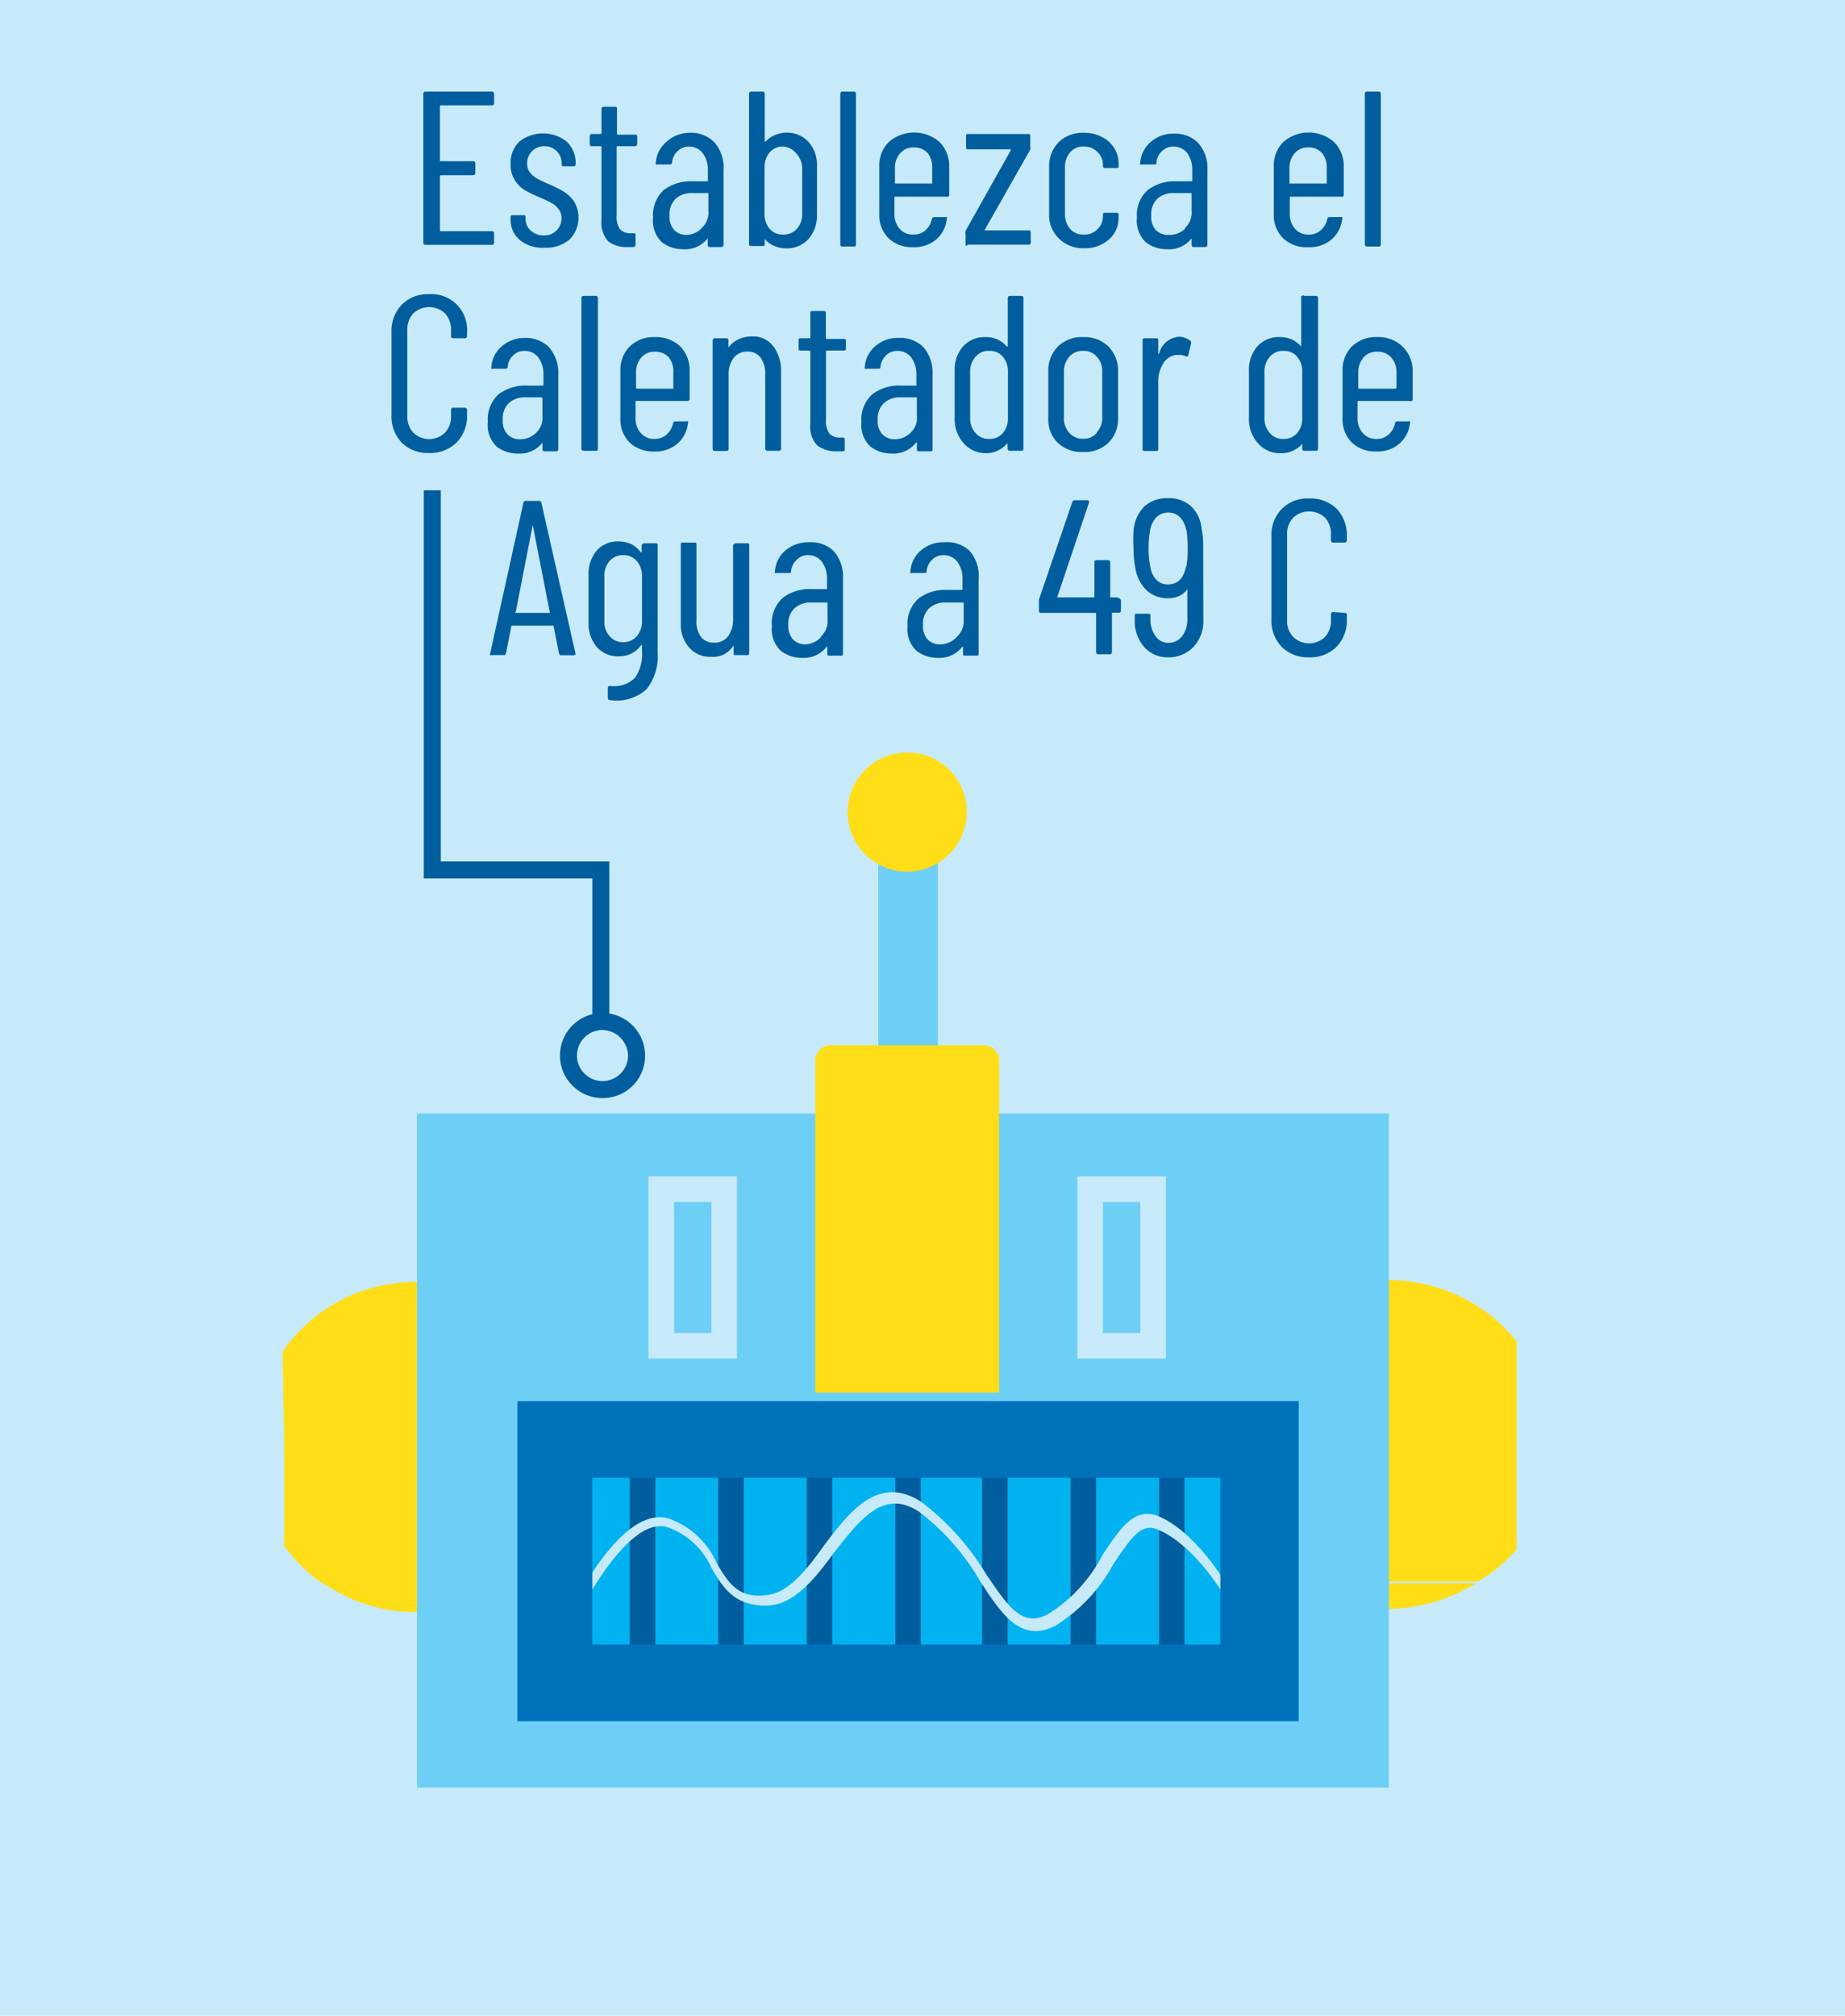 <svg xmlns="http://www.w3.org/2000/svg" xmlns:xlink="http://www.w3.org/1999/xlink" viewBox="0 0 108.4 118.4">
  <defs>
    <style>
      .cls-1 {
        fill: none;
      }

      .cls-2 {
        fill: #c7eafb;
      }

      .cls-3 {
        fill: #ffde17;
      }

      .cls-4 {
        clip-path: url(#clip-path);
      }

      .cls-5 {
        clip-path: url(#clip-path-3);
      }

      .cls-6 {
        fill: #6dcff6;
      }

      .cls-7 {
        fill: #e8e3df;
      }

      .cls-8 {
        fill: #00b3f0;
      }

      .cls-9 {
        fill: #005e9e;
      }

      .cls-10 {
        fill: #0072bc;
      }
    </style>
    <clipPath id="clip-path">
      <rect class="cls-1" x="16.6" y="75.3" width="17.5" height="9.6"/>
    </clipPath>
    <clipPath id="clip-path-3">
      <rect class="cls-1" x="72" y="75.1" width="17.2" height="9.6"/>
    </clipPath>
  </defs>
  <g id="Layer_3" data-name="Layer 3">
    <rect class="cls-2" width="108.4" height="118.4"/>
    <g>
      <path class="cls-3" d="M24.5,75.5a9.26,9.26,0,0,0-4.4,1.1H29a10,10,0,0,0-4.5-1.1"/>
      <path class="cls-3" d="M24.5,94.7A9.13,9.13,0,0,0,29.9,93H19a9.67,9.67,0,0,0,5.5,1.7"/>
      <path class="cls-3" d="M81.6,94.5A9.83,9.83,0,0,0,86.7,93H76.5a9,9,0,0,0,5.1,1.5"/>
      <path class="cls-3" d="M81.6,75.3a9.85,9.85,0,0,0-4.8,1.3h9.6a9.56,9.56,0,0,0-4.8-1.3"/>
      <path class="cls-3" d="M72,84.9a9.58,9.58,0,0,1,4.8-8.3H28.9a9.55,9.55,0,0,1,5.2,8.5,9.89,9.89,0,0,1-4.2,8H76.5A9.88,9.88,0,0,1,72,84.9"/>
      <path class="cls-3" d="M34.1,85.1a9.55,9.55,0,0,0-5.2-8.5H20a9.25,9.25,0,0,0-3.3,2.9V90.8a8.76,8.76,0,0,0,2.4,2.3H30a10.08,10.08,0,0,0,4.1-8"/>
      <path class="cls-3" d="M89.1,91V78.8a8.68,8.68,0,0,0-2.7-2.3H76.8a9.56,9.56,0,0,0-.3,16.4H86.8A8,8,0,0,0,89.1,91"/>
      <g class="cls-4">
        <g class="cls-4">
          <path class="cls-3" d="M16.6,79.4a9.48,9.48,0,0,1,7.9-4.1,9.6,9.6,0,0,1,9.6,9.6H16.7"/>
        </g>
      </g>
      <g class="cls-5">
        <g class="cls-5">
          <path class="cls-3" d="M89.1,84.8H72a9.6,9.6,0,0,1,17.1-6"/>
        </g>
      </g>
      <rect class="cls-6" x="51.6" y="47.7" width="3.5" height="15.6"/>
      <rect class="cls-7" x="24.5" y="65.4" width="57.1" height="39.6"/>
      <rect class="cls-6" x="24.5" y="65.4" width="57.1" height="39.6"/>
      <rect class="cls-8" x="32.6" y="84.6" width="41.4" height="14.3"/>
      <rect class="cls-9" x="31.9" y="85" width="1.5" height="14.3"/>
      <rect class="cls-9" x="37" y="85" width="1.5" height="14.3"/>
      <rect class="cls-9" x="42.2" y="85" width="1.5" height="14.3"/>
      <rect class="cls-9" x="47.4" y="85" width="1.5" height="14.3"/>
      <rect class="cls-9" x="52.6" y="85" width="1.5" height="14.3"/>
      <rect class="cls-9" x="57.7" y="85" width="1.5" height="14.3"/>
      <rect class="cls-9" x="62.9" y="85" width="1.5" height="14.3"/>
      <rect class="cls-9" x="68.1" y="85" width="1.5" height="14.3"/>
      <rect class="cls-9" x="73.3" y="85" width="1.5" height="14.3"/>
      <path class="cls-2" d="M73.8,98c-1.1-4.1-3.9-7.5-5.9-8.2-.9-.3-1.5.6-2.5,2.1A9.75,9.75,0,0,1,62,95.5c-2,1-3.1-.6-4.4-2.6A13.83,13.83,0,0,0,54,88.8c-2.1-1.4-3.5.5-5,2.4-1.1,1.5-2.3,3-3.8,3.1-2,.1-2.7-1-3.4-2.2a4.42,4.42,0,0,0-2.6-2.4c-2.4-.7-5.5,5.3-6.4,7.7l-.5-.2c.1-.4,3.7-9,7-8a4.82,4.82,0,0,1,2.8,2.6c.7,1.2,1.3,2.1,2.9,1.9,1.3-.1,2.4-1.5,3.4-2.9,1.5-2,3.2-4.2,5.7-2.6a15,15,0,0,1,3.8,4.2c1.4,2.1,2.2,3.2,3.7,2.4a9,9,0,0,0,3.2-3.5c1-1.5,1.8-2.7,3.1-2.3,2.3.8,5.1,4.7,6.2,8.6Z"/>
      <path class="cls-10" d="M76.2,101.1H30.4V82.3H76.3v18.8ZM34.8,96.6H71.7V86.8H34.8Z"/>
    </g>
    <path class="cls-3" d="M56.8,47.7a3.5,3.5,0,1,1-3.5-3.5,3.48,3.48,0,0,1,3.5,3.5"/>
    <path class="cls-3" d="M58.7,81.8H47.9V62.3a.9.9,0,0,1,.9-.9h9a.9.9,0,0,1,.9.9Z"/>
    <path class="cls-2" d="M43.3,79.8H38.1V69.1h5.2Zm-3.7-1.5h2.2V70.6H39.6Z"/>
    <path class="cls-2" d="M68.5,79.8H63.3V69.1h5.2Zm-3.7-1.5H67V70.6H64.8Z"/>
    <g>
      <path class="cls-9" d="M28.9,6.19h-3a0,0,0,0,0-.05,0V9.47a0,0,0,0,0,.05,0h1.9a.12.12,0,0,1,.13.13v.56a.12.12,0,0,1-.13.13h-1.9s-.05,0-.05.05v3.24a0,0,0,0,0,.05,0h3a.12.12,0,0,1,.13.13v.54a.12.12,0,0,1-.13.13H25a.12.12,0,0,1-.13-.13V5.51A.12.12,0,0,1,25,5.38H28.9a.12.12,0,0,1,.13.13v.55A.12.12,0,0,1,28.9,6.19Z"/>
      <path class="cls-9" d="M30.53,14.09A1.54,1.54,0,0,1,30,12.86v-.09c0-.09,0-.13.13-.13h.62c.09,0,.13,0,.13.13v.08a.91.91,0,0,0,.31.7,1.12,1.12,0,0,0,.8.28,1,1,0,0,0,1-1,.85.85,0,0,0-.19-.57,1.27,1.27,0,0,0-.42-.35c-.16-.09-.4-.2-.72-.34a6.63,6.63,0,0,1-.84-.41,1.82,1.82,0,0,1-.57-.57A1.72,1.72,0,0,1,30,9.63a1.72,1.72,0,0,1,.51-1.31,2.25,2.25,0,0,1,2.79,0,1.73,1.73,0,0,1,.52,1.32v0a.12.12,0,0,1-.13.13h-.6A.12.12,0,0,1,33,9.69V9.61a1,1,0,0,0-.29-.73A1,1,0,0,0,32,8.59a1,1,0,0,0-.75.3,1,1,0,0,0-.28.72.86.86,0,0,0,.17.53,1.43,1.43,0,0,0,.42.35q.24.13.69.33a7.17,7.17,0,0,1,.88.44,2.06,2.06,0,0,1,.6.58,1.83,1.83,0,0,1-.27,2.23,2.1,2.1,0,0,1-1.45.48A2.12,2.12,0,0,1,30.53,14.09Z"/>
      <path class="cls-9" d="M37.29,8.59h-1a.05.05,0,0,0-.06.06v4a1.24,1.24,0,0,0,.21.83.83.83,0,0,0,.64.22h.13c.08,0,.13,0,.13.12v.56a.12.12,0,0,1-.13.13H36.9a1.76,1.76,0,0,1-1.16-.33,1.6,1.6,0,0,1-.4-1.25V8.65s0-.06-.05-.06h-.51a.12.12,0,0,1-.13-.13V8a.12.12,0,0,1,.13-.13h.51s.05,0,.05-.06V6.4a.12.12,0,0,1,.13-.13h.65c.09,0,.13,0,.13.13V7.85a.05.05,0,0,0,.06.06h1c.09,0,.13,0,.13.13v.42C37.42,8.55,37.38,8.59,37.29,8.59Z"/>
      <path class="cls-9" d="M42,8.39A2.27,2.27,0,0,1,42.51,10v4.38a.12.12,0,0,1-.13.13h-.67a.12.12,0,0,1-.13-.13V14s0,0,0,0,0,0,0,0a1.68,1.68,0,0,1-1.44.64,2,2,0,0,1-1.25-.41,1.74,1.74,0,0,1-.52-1.45,2,2,0,0,1,.63-1.62,2.63,2.63,0,0,1,1.68-.51h.91s0,0,0-.06V10a1.65,1.65,0,0,0-.3-1,1,1,0,0,0-.8-.39.93.93,0,0,0-.67.26,1,1,0,0,0-.33.66.12.12,0,0,1-.13.13h-.73a.15.15,0,0,1-.1,0,.1.1,0,0,1,0-.09,1.75,1.75,0,0,1,.63-1.24A2,2,0,0,1,40.5,7.8,1.9,1.9,0,0,1,42,8.39Zm-.77,5a1.21,1.21,0,0,0,.39-1V11.39s0-.05,0-.05h-.92a1.41,1.41,0,0,0-1,.33,1.27,1.27,0,0,0-.36,1,1.13,1.13,0,0,0,.28.85,1,1,0,0,0,.73.28A1.33,1.33,0,0,0,41.19,13.44Z"/>
      <path class="cls-9" d="M47.51,8.34A2.06,2.06,0,0,1,48,9.79V12.6a2.08,2.08,0,0,1-.5,1.44,1.71,1.71,0,0,1-1.32.55,1.76,1.76,0,0,1-.68-.14,1.54,1.54,0,0,1-.57-.41s0,0,0,0a.05.05,0,0,0,0,0v.28c0,.09,0,.13-.13.13h-.66c-.09,0-.13,0-.13-.13V5.51a.12.12,0,0,1,.13-.13h.66a.12.12,0,0,1,.13.13V8.32s0,0,0,0,0,0,.05,0a1.57,1.57,0,0,1,.56-.39,1.76,1.76,0,0,1,.68-.14A1.73,1.73,0,0,1,47.51,8.34ZM46.77,9A1.05,1.05,0,0,0,46,8.61a1,1,0,0,0-.78.34,1.33,1.33,0,0,0-.3.91v2.69a1.31,1.31,0,0,0,.3.89,1,1,0,0,0,.78.34,1.05,1.05,0,0,0,.82-.34,1.27,1.27,0,0,0,.31-.89V9.86A1.29,1.29,0,0,0,46.77,9Z"/>
      <path class="cls-9" d="M49.37,14.35V5.51a.12.12,0,0,1,.13-.13h.66a.12.12,0,0,1,.13.13v8.84c0,.09,0,.13-.13.13H49.5C49.41,14.48,49.37,14.44,49.37,14.35Z"/>
      <path class="cls-9" d="M55.6,11.55h-3s-.05,0-.05,0v1a1.27,1.27,0,0,0,.31.89,1,1,0,0,0,.8.34,1.06,1.06,0,0,0,.71-.25,1.22,1.22,0,0,0,.38-.66.14.14,0,0,1,.14-.12l.65,0a.1.1,0,0,1,.09,0,.1.1,0,0,1,0,.1,1.86,1.86,0,0,1-.63,1.22,2,2,0,0,1-1.37.45A2,2,0,0,1,52.21,14a1.91,1.91,0,0,1-.55-1.44V9.79a1.94,1.94,0,0,1,.55-1.44,2.27,2.27,0,0,1,3,0,2,2,0,0,1,.56,1.44v1.63A.12.12,0,0,1,55.6,11.55ZM52.89,9a1.29,1.29,0,0,0-.31.91v.87a0,0,0,0,0,.05,0h2.14a0,0,0,0,0,0,0V9.86A1.34,1.34,0,0,0,54.51,9a1.06,1.06,0,0,0-.82-.34A1,1,0,0,0,52.89,9Z"/>
      <path class="cls-9" d="M56.73,14.35v-.62a.33.33,0,0,1,0-.17l2.66-4.74a.11.11,0,0,0,0-.05l0,0h-2.5c-.09,0-.13,0-.13-.13V8c0-.09,0-.13.13-.13h3.51c.09,0,.13,0,.13.13v.62a.33.33,0,0,1,0,.17l-2.69,4.74a0,0,0,0,0,0,0l0,0h2.59a.12.12,0,0,1,.13.13v.58a.12.12,0,0,1-.13.13H56.86C56.77,14.48,56.73,14.44,56.73,14.35Z"/>
      <path class="cls-9" d="M62.2,14a1.92,1.92,0,0,1-.56-1.44V9.79a2,2,0,0,1,.56-1.44,2,2,0,0,1,1.47-.55,2.21,2.21,0,0,1,1.08.25,1.77,1.77,0,0,1,.72.66,1.65,1.65,0,0,1,.25.9v.13c0,.09,0,.13-.13.13l-.66,0c-.09,0-.13-.05-.13-.14V9.67a1,1,0,0,0-.32-.74,1.06,1.06,0,0,0-.81-.32,1,1,0,0,0-.8.34,1.33,1.33,0,0,0-.3.91v2.67a1.33,1.33,0,0,0,.3.91,1,1,0,0,0,.8.34,1.06,1.06,0,0,0,.81-.32,1,1,0,0,0,.32-.74v-.1c0-.08,0-.12.13-.12h.66c.09,0,.13,0,.13.13v.14a1.65,1.65,0,0,1-.56,1.29,2.1,2.1,0,0,1-1.49.52A2,2,0,0,1,62.2,14Z"/>
      <path class="cls-9" d="M70.39,8.39A2.22,2.22,0,0,1,70.94,10v4.38a.12.12,0,0,1-.13.13h-.67a.12.12,0,0,1-.13-.13V14a0,0,0,0,0,0,0,.06.06,0,0,0,0,0,1.68,1.68,0,0,1-1.44.64,2,2,0,0,1-1.25-.41,1.74,1.74,0,0,1-.52-1.45,1.94,1.94,0,0,1,.64-1.62,2.58,2.58,0,0,1,1.67-.51H70s.05,0,.05-.06V10a1.65,1.65,0,0,0-.29-1,1,1,0,0,0-.81-.39.93.93,0,0,0-.67.26,1,1,0,0,0-.33.66c0,.09,0,.13-.13.13h-.73a.15.15,0,0,1-.1,0,.1.1,0,0,1,0-.09,1.75,1.75,0,0,1,.63-1.24,2,2,0,0,1,1.38-.48A1.89,1.89,0,0,1,70.39,8.39Zm-.77,5a1.21,1.21,0,0,0,.39-1V11.39s0-.05-.05-.05H69a1.41,1.41,0,0,0-1,.33,1.27,1.27,0,0,0-.36,1,1.13,1.13,0,0,0,.28.85,1,1,0,0,0,.73.28A1.33,1.33,0,0,0,69.62,13.44Z"/>
      <path class="cls-9" d="M78.78,11.55h-3s0,0,0,0v1a1.27,1.27,0,0,0,.31.89,1,1,0,0,0,.8.34,1,1,0,0,0,.7-.25,1.17,1.17,0,0,0,.39-.66.14.14,0,0,1,.14-.12l.65,0a.1.1,0,0,1,.09,0,.1.1,0,0,1,0,.1,1.86,1.86,0,0,1-.63,1.22,2,2,0,0,1-1.37.45A2,2,0,0,1,75.39,14a1.91,1.91,0,0,1-.55-1.44V9.79a1.94,1.94,0,0,1,.55-1.44,2.27,2.27,0,0,1,3,0,2,2,0,0,1,.56,1.44v1.63A.12.12,0,0,1,78.78,11.55ZM76.07,9a1.29,1.29,0,0,0-.31.91v.87a0,0,0,0,0,0,0h2.13s.06,0,.06,0V9.86A1.29,1.29,0,0,0,77.68,9a1,1,0,0,0-.81-.34A1,1,0,0,0,76.07,9Z"/>
      <path class="cls-9" d="M80.19,14.35V5.51a.12.12,0,0,1,.13-.13H81a.12.12,0,0,1,.13.13v8.84a.12.12,0,0,1-.13.13h-.67A.12.12,0,0,1,80.19,14.35Z"/>
      <path class="cls-9" d="M23.6,26A2.26,2.26,0,0,1,23,24.34V19.52a2.23,2.23,0,0,1,.61-1.63,2.14,2.14,0,0,1,1.6-.61,2.09,2.09,0,0,1,2.23,2.24v.22a.12.12,0,0,1-.13.13l-.68,0a.12.12,0,0,1-.13-.13v-.33a1.41,1.41,0,0,0-.35-1,1.37,1.37,0,0,0-1.87,0,1.41,1.41,0,0,0-.35,1v5a1.4,1.4,0,0,0,.35,1,1.34,1.34,0,0,0,1.87,0,1.4,1.4,0,0,0,.35-1v-.33a.12.12,0,0,1,.13-.13l.68,0a.12.12,0,0,1,.13.13v.21A2.26,2.26,0,0,1,26.82,26a2.23,2.23,0,0,1-1.62.61A2.18,2.18,0,0,1,23.6,26Z"/>
      <path class="cls-9" d="M32.25,20.39A2.27,2.27,0,0,1,32.8,22v4.38a.12.12,0,0,1-.13.13H32a.12.12,0,0,1-.13-.13V26s0,0,0,0a0,0,0,0,0,0,0,1.68,1.68,0,0,1-1.45.64,2,2,0,0,1-1.24-.41,1.74,1.74,0,0,1-.52-1.45,2,2,0,0,1,.63-1.62,2.63,2.63,0,0,1,1.68-.51h.91s.05,0,.05-.06V22a1.65,1.65,0,0,0-.3-1,1,1,0,0,0-.8-.39.91.91,0,0,0-.67.26,1,1,0,0,0-.33.66.12.12,0,0,1-.13.13h-.73a.15.15,0,0,1-.1,0,.1.1,0,0,1,0-.09,1.71,1.71,0,0,1,.63-1.24,2,2,0,0,1,1.37-.48A1.9,1.9,0,0,1,32.25,20.39Zm-.77,5.05a1.21,1.21,0,0,0,.39-1V23.39a0,0,0,0,0-.05-.05H30.9a1.41,1.41,0,0,0-1,.33,1.27,1.27,0,0,0-.36,1,1.13,1.13,0,0,0,.28.85,1,1,0,0,0,.73.28A1.33,1.33,0,0,0,31.48,25.44Z"/>
      <path class="cls-9" d="M34.16,26.35V17.51a.12.12,0,0,1,.13-.13H35a.12.12,0,0,1,.13.13v8.84c0,.09,0,.13-.13.13h-.66C34.2,26.48,34.16,26.44,34.16,26.35Z"/>
      <path class="cls-9" d="M40.39,23.55h-3s-.05,0-.05.05v.95a1.27,1.27,0,0,0,.31.89,1,1,0,0,0,.8.34,1.06,1.06,0,0,0,.71-.25,1.22,1.22,0,0,0,.38-.66.14.14,0,0,1,.14-.12l.65,0a.1.1,0,0,1,.09,0,.1.1,0,0,1,0,.1,1.86,1.86,0,0,1-.63,1.22,2,2,0,0,1-1.37.45A2,2,0,0,1,37,26a1.91,1.91,0,0,1-.55-1.44V21.79A1.94,1.94,0,0,1,37,20.35a2,2,0,0,1,1.48-.55,2.06,2.06,0,0,1,1.49.55,2,2,0,0,1,.55,1.44v1.63A.12.12,0,0,1,40.39,23.55ZM37.68,21a1.29,1.29,0,0,0-.31.91v.87a0,0,0,0,0,.05.05h2.14a0,0,0,0,0,0-.05v-.87A1.34,1.34,0,0,0,39.3,21a1.06,1.06,0,0,0-.82-.34A1,1,0,0,0,37.68,21Z"/>
      <path class="cls-9" d="M45.45,20.36a2.39,2.39,0,0,1,.44,1.52v4.47a.12.12,0,0,1-.13.13h-.67a.12.12,0,0,1-.13-.13V22a1.55,1.55,0,0,0-.28-1,.93.93,0,0,0-.77-.35,1,1,0,0,0-.81.38,1.59,1.59,0,0,0-.29,1v4.33a.12.12,0,0,1-.13.13H42a.12.12,0,0,1-.13-.13V20a.12.12,0,0,1,.13-.13h.67a.12.12,0,0,1,.13.13v.41s0,0,0,0,0,0,0,0a1.53,1.53,0,0,1,.59-.48,1.8,1.8,0,0,1,.76-.17A1.5,1.5,0,0,1,45.45,20.36Z"/>
      <path class="cls-9" d="M49.58,20.59h-1s-.05,0-.05.06v4a1.24,1.24,0,0,0,.21.83.82.82,0,0,0,.63.22h.13c.09,0,.13,0,.13.12v.56c0,.09,0,.13-.13.13h-.32A1.81,1.81,0,0,1,48,26.15a1.6,1.6,0,0,1-.39-1.25V20.65s0-.06-.05-.06h-.51c-.09,0-.13,0-.13-.13V20c0-.09,0-.13.13-.13h.51s.05,0,.05-.06V18.4c0-.09,0-.13.13-.13h.65c.09,0,.13,0,.13.13v1.45s0,.06.05.06h1c.09,0,.13,0,.13.13v.42C49.71,20.55,49.67,20.59,49.58,20.59Z"/>
      <path class="cls-9" d="M54.25,20.39A2.26,2.26,0,0,1,54.79,22v4.38c0,.09,0,.13-.13.13H54c-.09,0-.13,0-.13-.13V26s0,0,0,0a.06.06,0,0,0-.05,0,1.68,1.68,0,0,1-1.44.64,2,2,0,0,1-1.24-.41,1.74,1.74,0,0,1-.53-1.45,2,2,0,0,1,.64-1.62,2.59,2.59,0,0,1,1.68-.51h.91s0,0,0-.06V22a1.65,1.65,0,0,0-.3-1,1,1,0,0,0-.81-.39.93.93,0,0,0-.67.26,1.1,1.1,0,0,0-.33.66c0,.09,0,.13-.13.13H50.9a.13.13,0,0,1-.09,0,.1.1,0,0,1,0-.09,1.74,1.74,0,0,1,.62-1.24,2,2,0,0,1,1.38-.48A1.91,1.91,0,0,1,54.25,20.39Zm-.77,5.05a1.21,1.21,0,0,0,.39-1V23.39a0,0,0,0,0,0-.05h-.93a1.4,1.4,0,0,0-1,.33,1.24,1.24,0,0,0-.37,1,1.13,1.13,0,0,0,.28.85,1,1,0,0,0,.74.28A1.34,1.34,0,0,0,53.48,25.44Z"/>
      <path class="cls-9" d="M59.35,17.38H60a.12.12,0,0,1,.13.13v8.84a.12.12,0,0,1-.13.13h-.67a.12.12,0,0,1-.13-.13v-.28s0,0,0,0,0,0-.05,0a1.6,1.6,0,0,1-1.25.55A1.71,1.71,0,0,1,56.59,26a2.08,2.08,0,0,1-.5-1.44V21.79a2.06,2.06,0,0,1,.5-1.45,1.7,1.7,0,0,1,1.32-.54,1.58,1.58,0,0,1,1.25.56s0,0,.05,0,0,0,0,0V17.51A.12.12,0,0,1,59.35,17.38Zm-.43,8.06a1.31,1.31,0,0,0,.3-.89V21.86a1.33,1.33,0,0,0-.3-.91,1,1,0,0,0-.79-.34,1,1,0,0,0-.81.34,1.29,1.29,0,0,0-.32.91v2.69a1.28,1.28,0,0,0,.32.89,1,1,0,0,0,.81.34A1,1,0,0,0,58.92,25.44Z"/>
      <path class="cls-9" d="M62.14,26a1.91,1.91,0,0,1-.55-1.44V21.8a2,2,0,0,1,.56-1.44,2,2,0,0,1,1.48-.56,2,2,0,0,1,1.5.56,2,2,0,0,1,.56,1.44v2.8A1.92,1.92,0,0,1,65.13,26a2,2,0,0,1-1.5.55A2,2,0,0,1,62.14,26Zm2.3-.61a1.21,1.21,0,0,0,.32-.9V21.86a1.25,1.25,0,0,0-.32-.91,1,1,0,0,0-.81-.34,1,1,0,0,0-.8.34,1.29,1.29,0,0,0-.32.91v2.67a1.25,1.25,0,0,0,.32.9,1,1,0,0,0,.8.34A1,1,0,0,0,64.44,25.43Z"/>
      <path class="cls-9" d="M69.91,20a.16.16,0,0,1,.07.17l-.16.68c0,.08-.06.1-.16.08a.75.75,0,0,0-.39-.08h-.15a1,1,0,0,0-.77.49,2,2,0,0,0-.3,1.12v3.9c0,.09,0,.13-.13.13h-.66c-.09,0-.13,0-.13-.13V20c0-.09,0-.13.13-.13h.66c.09,0,.13,0,.13.13v.78s0,0,0,0a.06.06,0,0,0,.05,0,1.29,1.29,0,0,1,1.23-1A1.11,1.11,0,0,1,69.91,20Z"/>
      <path class="cls-9" d="M76.64,17.38h.67a.12.12,0,0,1,.13.13v8.84a.12.12,0,0,1-.13.13h-.67a.12.12,0,0,1-.13-.13v-.28s0,0,0,0,0,0,0,0a1.6,1.6,0,0,1-1.25.55A1.7,1.7,0,0,1,73.88,26a2.08,2.08,0,0,1-.5-1.44V21.79a2.06,2.06,0,0,1,.5-1.45,1.69,1.69,0,0,1,1.32-.54,1.58,1.58,0,0,1,1.25.56s0,0,0,0,0,0,0,0V17.51A.12.12,0,0,1,76.64,17.38Zm-.43,8.06a1.31,1.31,0,0,0,.3-.89V21.86a1.33,1.33,0,0,0-.3-.91,1,1,0,0,0-.79-.34,1,1,0,0,0-.81.34,1.29,1.29,0,0,0-.32.91v2.69a1.28,1.28,0,0,0,.32.89,1,1,0,0,0,.81.34A1,1,0,0,0,76.21,25.44Z"/>
      <path class="cls-9" d="M82.82,23.55h-3s-.06,0-.06.05v.95a1.32,1.32,0,0,0,.31.89,1,1,0,0,0,.8.34,1,1,0,0,0,.71-.25,1.22,1.22,0,0,0,.38-.66c0-.08.07-.12.14-.12l.65,0a.1.1,0,0,1,.09,0,.1.1,0,0,1,0,.1,1.86,1.86,0,0,1-.63,1.22,2,2,0,0,1-1.37.45A2,2,0,0,1,79.43,26a1.91,1.91,0,0,1-.55-1.44V21.79a1.94,1.94,0,0,1,.55-1.44,2,2,0,0,1,1.48-.55,2.06,2.06,0,0,1,1.49.55A2,2,0,0,1,83,21.79v1.63A.12.12,0,0,1,82.82,23.55ZM80.11,21a1.34,1.34,0,0,0-.31.91v.87s0,.05.06.05H82a0,0,0,0,0,.05-.05v-.87a1.29,1.29,0,0,0-.31-.91,1.05,1.05,0,0,0-.82-.34A1,1,0,0,0,80.11,21Z"/>
      <path class="cls-9" d="M32.84,38.37l-.32-1.62s0,0,0,0l0,0H30.1l-.05,0s0,0,0,0l-.32,1.62a.13.13,0,0,1-.14.11H28.9a.13.13,0,0,1-.1,0,.11.11,0,0,1,0-.1l1.95-8.84a.13.13,0,0,1,.14-.12h.78a.13.13,0,0,1,.14.12l2,8.84v0c0,.07,0,.11-.12.11H33A.14.14,0,0,1,32.84,38.37ZM30.24,36H32.3s0,0,0-.05l-1-5.11s0,0,0,0,0,0,0,0l-1,5.11A0,0,0,0,0,30.24,36Z"/>
      <path class="cls-9" d="M37.85,31.91h.66c.09,0,.13,0,.13.13v6.31A3.14,3.14,0,0,1,38,40.47a2.6,2.6,0,0,1-2.16.65.13.13,0,0,1-.13-.14v-.56a.12.12,0,0,1,.13-.13,1.75,1.75,0,0,0,1.46-.47,2.38,2.38,0,0,0,.42-1.54v-.39a.05.05,0,0,0,0,0s0,0-.05,0a1.46,1.46,0,0,1-.56.49,1.58,1.58,0,0,1-.74.17A1.63,1.63,0,0,1,35.06,38a2.13,2.13,0,0,1-.48-1.45V33.79a2.1,2.1,0,0,1,.48-1.45,1.63,1.63,0,0,1,1.29-.54,1.86,1.86,0,0,1,.74.16,1.54,1.54,0,0,1,.56.49s0,0,.05,0,0,0,0,0V32C37.72,32,37.76,31.91,37.85,31.91Zm-.44,5.46a1.3,1.3,0,0,0,.31-.89V33.86a1.34,1.34,0,0,0-.31-.91,1,1,0,0,0-.79-.34,1,1,0,0,0-.8.34,1.29,1.29,0,0,0-.31.91v2.62a1.25,1.25,0,0,0,.31.89,1,1,0,0,0,.8.35A1,1,0,0,0,37.41,37.37Z"/>
      <path class="cls-9" d="M43.23,31.91h.66c.09,0,.13,0,.13.13v6.31c0,.09,0,.13-.13.13h-.66c-.09,0-.13,0-.13-.13v-.44s0,0,0,0l0,0a1.39,1.39,0,0,1-1.3.67,1.64,1.64,0,0,1-1.24-.47A2,2,0,0,1,40,36.66V32c0-.09,0-.13.13-.13h.66c.09,0,.13,0,.13.13v4.42a1.53,1.53,0,0,0,.27,1,.94.94,0,0,0,.77.33,1,1,0,0,0,.82-.38,1.66,1.66,0,0,0,.29-1V32C43.1,32,43.14,31.91,43.23,31.91Z"/>
      <path class="cls-9" d="M49,32.39A2.26,2.26,0,0,1,49.53,34v4.38c0,.09,0,.13-.13.13h-.66c-.09,0-.13,0-.13-.13V38l0,0a.06.06,0,0,0-.05,0,1.68,1.68,0,0,1-1.44.64,2,2,0,0,1-1.24-.41,1.74,1.74,0,0,1-.53-1.45A2,2,0,0,1,46,35.11a2.61,2.61,0,0,1,1.68-.51h.91s0,0,0-.06V34a1.65,1.65,0,0,0-.3-1,1,1,0,0,0-.81-.39.9.9,0,0,0-.66.26,1.06,1.06,0,0,0-.34.66c0,.09,0,.13-.13.13h-.72a.13.13,0,0,1-.1,0,.1.1,0,0,1,0-.09,1.74,1.74,0,0,1,.62-1.24,2.05,2.05,0,0,1,1.38-.48A1.91,1.91,0,0,1,49,32.39Zm-.77,5a1.21,1.21,0,0,0,.39-1V35.39a0,0,0,0,0,0,0h-.93a1.4,1.4,0,0,0-1,.33,1.24,1.24,0,0,0-.37,1,1.17,1.17,0,0,0,.28.85,1,1,0,0,0,.74.28A1.34,1.34,0,0,0,48.22,37.44Z"/>
      <path class="cls-9" d="M57,32.39A2.26,2.26,0,0,1,57.5,34v4.38c0,.09,0,.13-.13.13h-.66c-.09,0-.13,0-.13-.13V38l0,0a.06.06,0,0,0-.05,0,1.68,1.68,0,0,1-1.44.64,2,2,0,0,1-1.24-.41,1.74,1.74,0,0,1-.53-1.45,2,2,0,0,1,.64-1.62,2.59,2.59,0,0,1,1.68-.51h.91s0,0,0-.06V34a1.65,1.65,0,0,0-.3-1,1,1,0,0,0-.81-.39.93.93,0,0,0-.67.26,1.1,1.1,0,0,0-.33.66c0,.09,0,.13-.13.13h-.73a.13.13,0,0,1-.09,0,.1.1,0,0,1,0-.09,1.74,1.74,0,0,1,.62-1.24,2,2,0,0,1,1.38-.48A1.91,1.91,0,0,1,57,32.39Zm-.77,5a1.21,1.21,0,0,0,.39-1V35.39a0,0,0,0,0,0,0H55.6a1.4,1.4,0,0,0-1,.33,1.24,1.24,0,0,0-.37,1,1.13,1.13,0,0,0,.28.85,1,1,0,0,0,.74.28A1.34,1.34,0,0,0,56.19,37.44Z"/>
      <path class="cls-9" d="M65.86,35.29v.57a.12.12,0,0,1-.13.13h-.4s0,0,0,0v2.31a.12.12,0,0,1-.13.13h-.67a.12.12,0,0,1-.13-.13V36s0,0,0,0H61.17a.12.12,0,0,1-.13-.13v-.5s0-.08,0-.15L63,29.49a.16.16,0,0,1,.16-.11h.71c.1,0,.14.05.11.15l-1.87,5.56a0,0,0,0,0,0,0l0,0H64.3s0,0,0-.06v-2a.12.12,0,0,1,.13-.13h.67a.12.12,0,0,1,.13.13v2s0,.06,0,.06h.4C65.82,35.16,65.86,35.2,65.86,35.29Z"/>
      <path class="cls-9" d="M70.7,36.36A2.22,2.22,0,0,1,70.12,38a2,2,0,0,1-1.5.61,1.82,1.82,0,0,1-1.4-.61,2.32,2.32,0,0,1-.55-1.62v-.2c0-.09,0-.13.13-.13h.66c.09,0,.13,0,.13.13v.18a1.65,1.65,0,0,0,.3,1,.9.9,0,0,0,.73.4,1,1,0,0,0,.83-.39,1.6,1.6,0,0,0,.31-1V34.6a.05.05,0,0,0,0,0l0,0a1.14,1.14,0,0,1-.47.4,1.47,1.47,0,0,1-.64.14,1.82,1.82,0,0,1-1.3-.48,2.33,2.33,0,0,1-.65-1.33,5.9,5.9,0,0,1-.1-1.16,6.79,6.79,0,0,1,0-1,2.24,2.24,0,0,1,.63-1.42,2,2,0,0,1,1.4-.49,1.94,1.94,0,0,1,1.32.45,2.08,2.08,0,0,1,.65,1.34,5,5,0,0,1,.09,1Zm-1-3.08a5.19,5.19,0,0,0,.08-1.06,7.16,7.16,0,0,0-.06-1q-.23-1.11-1.08-1.11a1,1,0,0,0-.72.29,1.63,1.63,0,0,0-.37.89,6.65,6.65,0,0,0-.07.95,5.13,5.13,0,0,0,.12,1.12,1.3,1.3,0,0,0,.37.72.91.91,0,0,0,.67.25C69.18,34.31,69.54,34,69.68,33.28Z"/>
      <path class="cls-9" d="M75.31,38a2.22,2.22,0,0,1-.61-1.64V31.52a2.19,2.19,0,0,1,.61-1.63,2.13,2.13,0,0,1,1.6-.61,2.19,2.19,0,0,1,1.62.6,2.24,2.24,0,0,1,.6,1.64v.22a.12.12,0,0,1-.13.13l-.67,0a.12.12,0,0,1-.13-.13v-.33a1.41,1.41,0,0,0-.35-1,1.37,1.37,0,0,0-1.87,0,1.37,1.37,0,0,0-.36,1v5a1.36,1.36,0,0,0,.36,1,1.34,1.34,0,0,0,1.87,0,1.4,1.4,0,0,0,.35-1v-.33a.12.12,0,0,1,.13-.13L79,36c.09,0,.13,0,.13.13v.21A2.22,2.22,0,0,1,78.52,38a2.19,2.19,0,0,1-1.61.61A2.16,2.16,0,0,1,75.31,38Z"/>
    </g>
  </g>
  <g id="Layer_2" data-name="Layer 2">
    <polygon class="cls-9" points="35.8 59.7 34.8 59.7 34.8 51.6 24.9 51.6 24.9 28.8 25.9 28.8 25.9 50.6 35.8 50.6 35.8 59.7"/>
    <path class="cls-9" d="M35.4,64.5A2.5,2.5,0,1,1,37.9,62,2.48,2.48,0,0,1,35.4,64.5Zm0-4A1.5,1.5,0,1,0,36.9,62,1.54,1.54,0,0,0,35.4,60.5Z"/>
  </g>
</svg>
